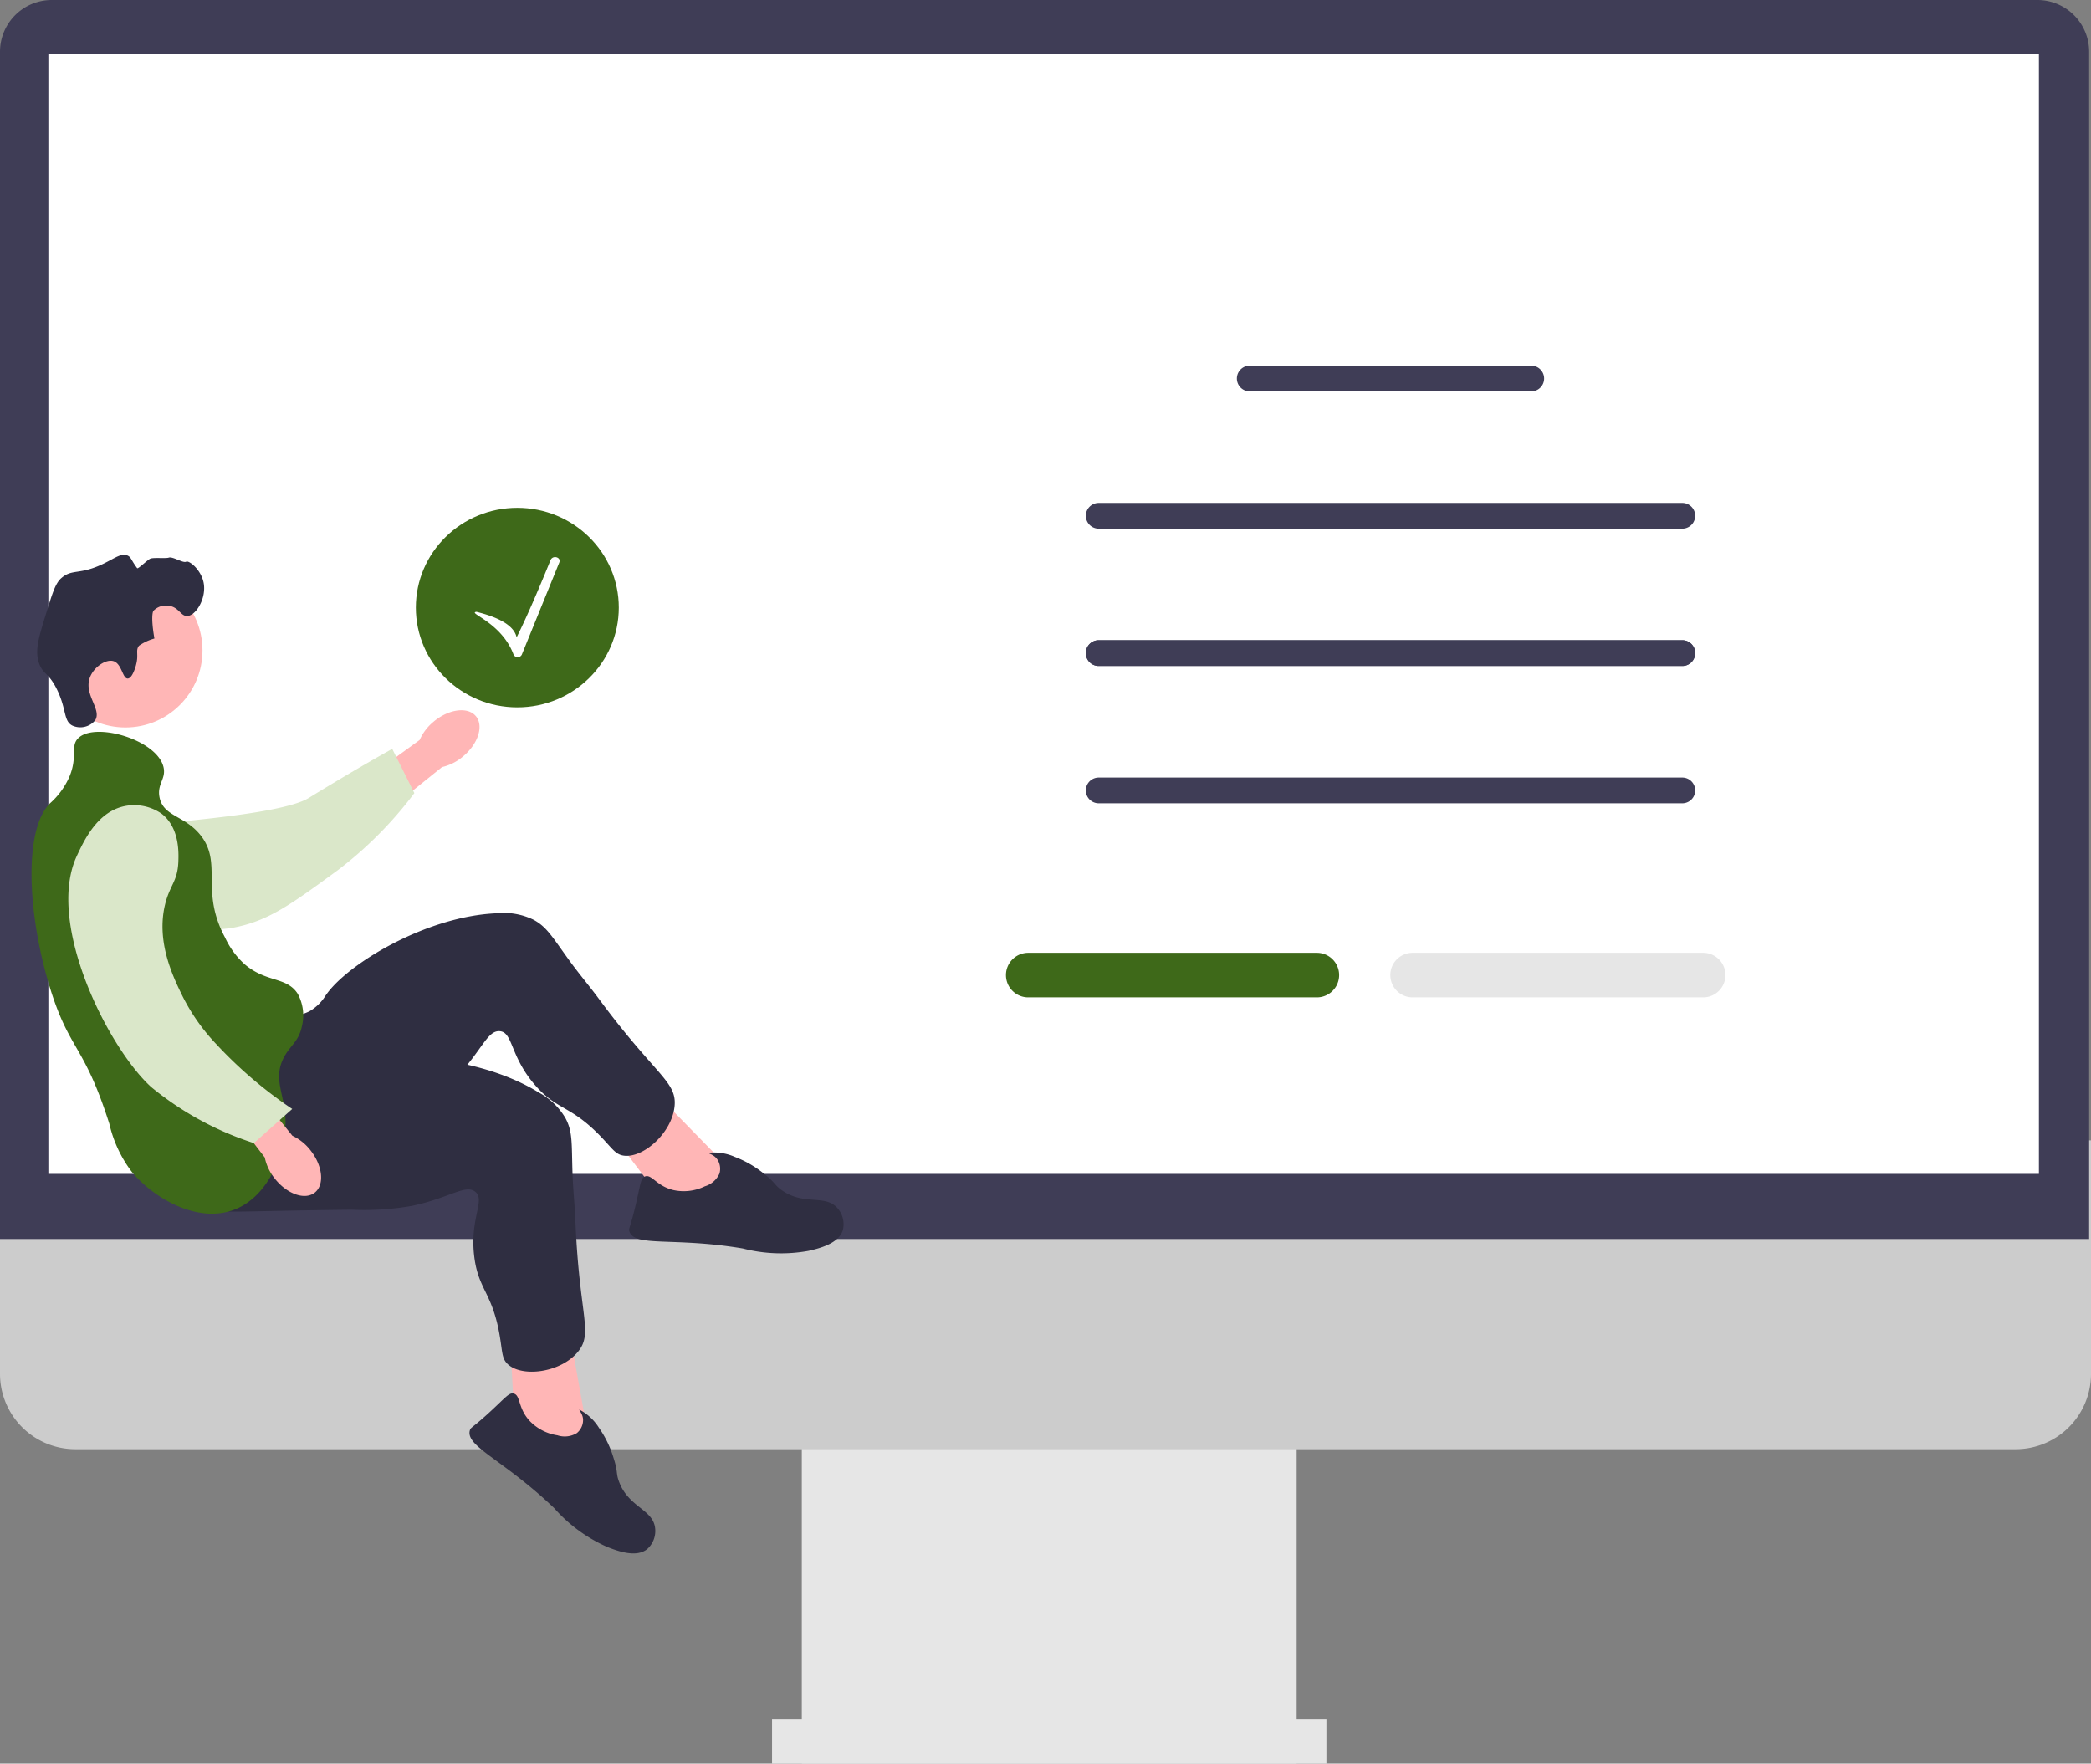 <svg id="undraw_online_test_re_kyfx" xmlns="http://www.w3.org/2000/svg" width="200.555" height="169.151" viewBox="0 0 200.555 169.151">
  <rect x="0" y="0" width="200.555" height="169.151" fill="#808080" stroke="none"/>
  <g id="Group_132" data-name="Group 132">
    <rect id="Rectangle_32" data-name="Rectangle 32" width="47.462" height="33.902" transform="translate(76.903 135.25)" fill="#e6e6e6"/>
    <path id="Path_57" data-name="Path 57" d="M193.336,355.159H7.219A7.227,7.227,0,0,1,0,347.94v-22.4H200.555v22.4A7.227,7.227,0,0,1,193.336,355.159Z" transform="translate(0 -216.163)" fill="#ccc"/>
    <rect id="Rectangle_33" data-name="Rectangle 33" width="53.172" height="4.282" transform="translate(74.048 164.869)" fill="#e6e6e6"/>
    <path id="Path_58" data-name="Path 58" d="M200.377,118.834H0V4.954A4.96,4.96,0,0,1,4.954,0H195.423a4.96,4.96,0,0,1,4.954,4.954v113.88Z" fill="#3f3d56"/>
    <rect id="Rectangle_34" data-name="Rectangle 34" width="190.92" height="107.415" transform="translate(4.639 5.174)" fill="#fff"/>
  </g>
  <g id="Group_136" data-name="Group 136" transform="translate(2.859 53.206)">
    <path id="uuid-25324785-d0f2-4f1c-ad19-f4bb5410ff47-29" d="M108.481,203.823c1.461-1.207,3.269-1.432,4.037-.5s.206,2.663-1.256,3.87a4.744,4.744,0,0,1-2,1.006l-6.256,5.038-2.3-2.986,6.412-4.649a4.744,4.744,0,0,1,1.366-1.777Z" transform="translate(-69.728 -187.833)" fill="#ffb6b6"/>
    <path id="Path_59" data-name="Path 59" d="M16.232,222.511a4.607,4.607,0,0,1,1.438-3.394c1.653-1.411,3.985-.84,4.8-.64,1.889.463,2.044,1.273,3.819,2.106,3.32,1.558-.84.761,1.136.261.684-.173,10.52-.855,12.969-2.362,4.762-2.931,8.007-4.708,8.007-4.708l2.121,4.242a37.809,37.809,0,0,1-7.384,7.424c-4.428,3.241-6.642,4.861-10.007,5.487-.29.054-7.416,1.271-13.156-3.017-1.309-.978-3.708-2.77-3.745-5.4Z" transform="translate(-13.638 -195.155)" fill="#dae7c9"/>
    <circle id="Ellipse_12" data-name="Ellipse 12" cx="7.389" cy="7.389" r="7.389" transform="translate(1.785 1.789)" fill="#ffb6b6"/>
    <g id="Group_133" data-name="Group 133" transform="translate(14.027 34.369)">
      <path id="Path_60" data-name="Path 60" d="M185.252,318.035l-7.61-7.79-3.928,4.1,5.67,7.469,5.624.643Z" transform="translate(-132.234 -293.582)" fill="#ffb6b6"/>
      <path id="Path_61" data-name="Path 61" d="M59.823,270.5a5.185,5.185,0,0,0,3.212-.423,4.393,4.393,0,0,0,1.556-1.5c1.983-2.978,9.593-7.622,16.423-7.908a6.535,6.535,0,0,1,3.49.6c1.312.684,1.836,1.664,3.5,3.959.911,1.255,1.919,2.438,2.84,3.686,5.4,7.3,7.442,7.876,7.233,10.218-.232,2.6-3.034,5.062-4.9,4.778-.763-.116-1.058-.647-2.077-1.72-2.987-3.147-4.223-2.566-6.35-4.977-2.483-2.815-2.158-5.148-3.454-5.238-1.2-.084-1.712,1.907-4.277,4.552a26.724,26.724,0,0,1-4.555,3.532c-9.915,6.879-10.073,7.362-12.074,7.911-.875.24-7.089,1.944-9.3-.767-3.464-4.242,4.719-17.028,8.73-16.7Z" transform="translate(-50.259 -260.649)" fill="#2f2e41"/>
      <path id="Path_62" data-name="Path 62" d="M186.819,332.193a2.239,2.239,0,0,0,1.425-1.221,1.624,1.624,0,0,0-.234-1.411c-.34-.449-.843-.509-.822-.588a4.9,4.9,0,0,1,2.526.388,10.106,10.106,0,0,1,2.782,1.6c1.137.888.984,1.066,1.7,1.578,2.189,1.572,4.243.333,5.428,1.807a2.335,2.335,0,0,1,.46,2.03c-.386,1.311-2.266,1.763-3.292,2a14.7,14.7,0,0,1-6.3-.226c-6.648-1.12-10.383-.1-10.883-1.64-.095-.292.059-.267.572-2.406.506-2.111.489-2.691.92-2.86.649-.255,1.084.9,2.718,1.3a4.63,4.63,0,0,0,3.005-.348Z" transform="translate(-136.128 -305.98)" fill="#2f2e41"/>
    </g>
    <g id="Group_134" data-name="Group 134" transform="translate(9.152 47.221)">
      <path id="Path_63" data-name="Path 63" d="M153.017,388.091l-1.923-10.719-5.551,1.185.5,9.364,4.292,3.69Z" transform="translate(-108.653 -351.007)" fill="#ffb6b6"/>
      <path id="Path_64" data-name="Path 64" d="M52.36,299.5a5.185,5.185,0,0,0,2.9,1.453,4.393,4.393,0,0,0,2.131-.37c3.313-1.351,12.218-.92,18.03,2.679a6.535,6.535,0,0,1,2.553,2.454c.7,1.3.585,2.408.674,5.242.049,1.55.218,3.095.281,4.645.364,9.073,1.735,10.7.248,12.516-1.651,2.019-5.353,2.485-6.734,1.2-.566-.525-.512-1.129-.752-2.59-.7-4.282-2.054-4.495-2.46-7.684-.474-3.723,1.105-5.472.084-6.274-.947-.744-2.488.617-6.095,1.365a26.725,26.725,0,0,1-5.753.364c-12.067.124-12.469.435-14.433-.235-.859-.293-6.957-2.373-7.267-5.859-.484-5.455,13.467-11.44,16.6-8.912Z" transform="translate(-35.749 -298.901)" fill="#2f2e41"/>
      <path id="Path_65" data-name="Path 65" d="M142.455,401.789a2.239,2.239,0,0,0,1.864-.21,1.624,1.624,0,0,0,.6-1.3c-.029-.563-.412-.894-.35-.949a4.9,4.9,0,0,1,1.872,1.739,10.1,10.1,0,0,1,1.4,2.889c.443,1.373.216,1.435.519,2.259.929,2.53,3.324,2.658,3.476,4.543a2.335,2.335,0,0,1-.759,1.938c-1.056.868-2.864.186-3.845-.2a14.7,14.7,0,0,1-5.086-3.725c-4.872-4.66-8.536-5.913-8.084-7.468.085-.294.2-.187,1.824-1.67,1.6-1.463,1.916-1.952,2.368-1.85.68.154.39,1.356,1.519,2.6A4.63,4.63,0,0,0,142.455,401.789Z" transform="translate(-101.005 -364.555)" fill="#2f2e41"/>
    </g>
    <path id="Path_66" data-name="Path 66" d="M20.093,168.949c.288-1.029-.074-1.4.295-1.866a4.839,4.839,0,0,1,1.473-.687h0c-.391-2.268-.1-2.652-.1-2.652a1.662,1.662,0,0,1,1.473-.491c.973.122,1.145,1,1.768.982.86-.027,1.891-1.749,1.571-3.241-.261-1.217-1.387-2.121-1.67-1.964s-1.287-.53-1.67-.393c-.261.094-1.489-.031-1.768.1-.3.141-1.175,1.02-1.258.909-.579-.769-.566-1.038-.9-1.2-.595-.294-1.242.249-2.357.786-2.295,1.1-2.967.445-4.026,1.375-.535.47-.823,1.367-1.375,3.143-.772,2.483-1.159,3.725-.786,4.91.38,1.209.941.946,1.768,2.652.921,1.9.6,3,1.473,3.437a1.847,1.847,0,0,0,2.161-.491c.7-1.05-1.107-2.47-.491-4.125.378-1.016,1.544-1.786,2.259-1.571.808.242.868,1.692,1.375,1.67.434-.019.736-1.1.786-1.277Z" transform="translate(-9.911 -158.358)" fill="#2f2e41"/>
    <path id="Path_67" data-name="Path 67" d="M13.427,209.6c1.512-1.7,7.671.059,8.249,2.75.238,1.107-.64,1.574-.393,2.848.362,1.864,2.409,1.737,3.928,3.634,2.157,2.693-.065,5.326,2.357,9.821a7.957,7.957,0,0,0,1.866,2.553c2.093,1.8,4.041,1.181,5.107,2.848a4.333,4.333,0,0,1,.393,3.143c-.315,1.476-1.167,1.835-1.768,3.044-1,2.012.132,3.489.2,5.892.08,3.007-1.518,7.176-4.714,8.544-3.591,1.537-7.921-1.008-10.017-3.535a12.064,12.064,0,0,1-2.161-4.616c-2.445-7.673-3.826-6.979-5.7-13.061-2.137-6.953-2.558-15.1,0-17.677a7.362,7.362,0,0,0,1.866-2.553c.8-1.913.109-2.875.786-3.634Z" transform="translate(-8.843 -191.942)" fill="#3e6919"/>
    <g id="Group_135" data-name="Group 135" transform="translate(0 24.019)">
      <path id="uuid-91308677-eda7-42a2-9f2e-a07e84038198-30" d="M70.315,313.322c1.172,1.49,1.354,3.3.406,4.048s-2.667.143-3.839-1.347A4.744,4.744,0,0,1,65.923,314l-4.888-6.374,2.526-1.926,5.01,6.217A4.744,4.744,0,0,1,70.315,313.322Z" transform="translate(-43.388 -280.212)" fill="#ffb6b6"/>
      <path id="Path_68" data-name="Path 68" d="M17.537,229.951a4.607,4.607,0,0,1,3.616.715c1.719,1.33,1.635,3.73,1.606,4.571-.067,1.944-.829,2.261-1.283,4.168-.848,3.568.767,6.883,1.659,8.715a19.025,19.025,0,0,0,3.276,4.664,41.361,41.361,0,0,0,7.268,6.2L30,262.259a29.966,29.966,0,0,1-9.838-5.369c-4.076-3.674-10.171-15.677-7.144-22.171.69-1.481,1.955-4.2,4.521-4.768Z" transform="translate(-8.51 -229.847)" fill="#dae7c9"/>
    </g>
  </g>
  <g id="Group_137" data-name="Group 137" transform="translate(96.438 49.75)">
    <path id="Path_70" data-name="Path 70" d="M316.942,276.265H289.166a2.137,2.137,0,0,1,0-4.273h27.775a2.137,2.137,0,0,1,0,4.273Z" transform="translate(-287.03 -230.356)" fill="#3e6919"/>
    <path id="Path_71" data-name="Path 71" d="M426.942,276.265H399.166a2.137,2.137,0,1,1,0-4.273h27.775a2.137,2.137,0,1,1,0,4.273Z" transform="translate(-360.071 -230.356)" fill="#e6e6e6"/>
  </g>
  <g id="Group_138" data-name="Group 138" transform="translate(104.145 35.067)">
    <path id="Path_72" data-name="Path 72" d="M381.32,106.838h-27a1.234,1.234,0,1,1,0-2.469h27a1.234,1.234,0,0,1,0,2.469Z" transform="translate(-338.599 -104.37)" fill="#3f3d56"/>
    <path id="Path_73" data-name="Path 73" d="M367.176,146.036H311.2a1.234,1.234,0,1,1,0-2.469h55.975a1.234,1.234,0,0,1,0,2.469Z" transform="translate(-309.966 -130.398)" fill="#3f3d56"/>
    <path id="Path_80" data-name="Path 80" d="M367.176,146.036H311.2a1.234,1.234,0,1,1,0-2.469h55.975a1.234,1.234,0,0,1,0,2.469Z" transform="translate(-309.966 -117.228)" fill="#3f3d56"/>
    <path id="Path_81" data-name="Path 81" d="M367.176,146.036H311.2a1.234,1.234,0,1,1,0-2.469h55.975a1.234,1.234,0,0,1,0,2.469Z" transform="translate(-309.966 -117.228)" fill="#3f3d56"/>
    <path id="Path_82" data-name="Path 82" d="M367.176,146.036H311.2a1.234,1.234,0,1,1,0-2.469h55.975a1.234,1.234,0,0,1,0,2.469Z" transform="translate(-309.966 -104.058)" fill="#3f3d56"/>
  </g>
  <g id="Group_139" data-name="Group 139" transform="translate(41.886 50.706)">
    <ellipse id="Ellipse_13" data-name="Ellipse 13" cx="9.732" cy="9.569" rx="9.732" ry="9.569" transform="translate(-2 -2)" fill="#3e6919"/>
    <path id="Path_79" data-name="Path 79" d="M144.134,124.19l-3.568,8.771a.44.44,0,0,1-.839,0c-1.175-3.065-4.467-3.94-3.532-4.043,1.833.454,3.573,1.191,3.848,2.444,1.23-2.438,2.765-6.206,3.252-7.4C143.5,123.446,144.345,123.67,144.134,124.19Z" transform="translate(-132.378 -120.941)" fill="#fff"/>
  </g>
</svg>
